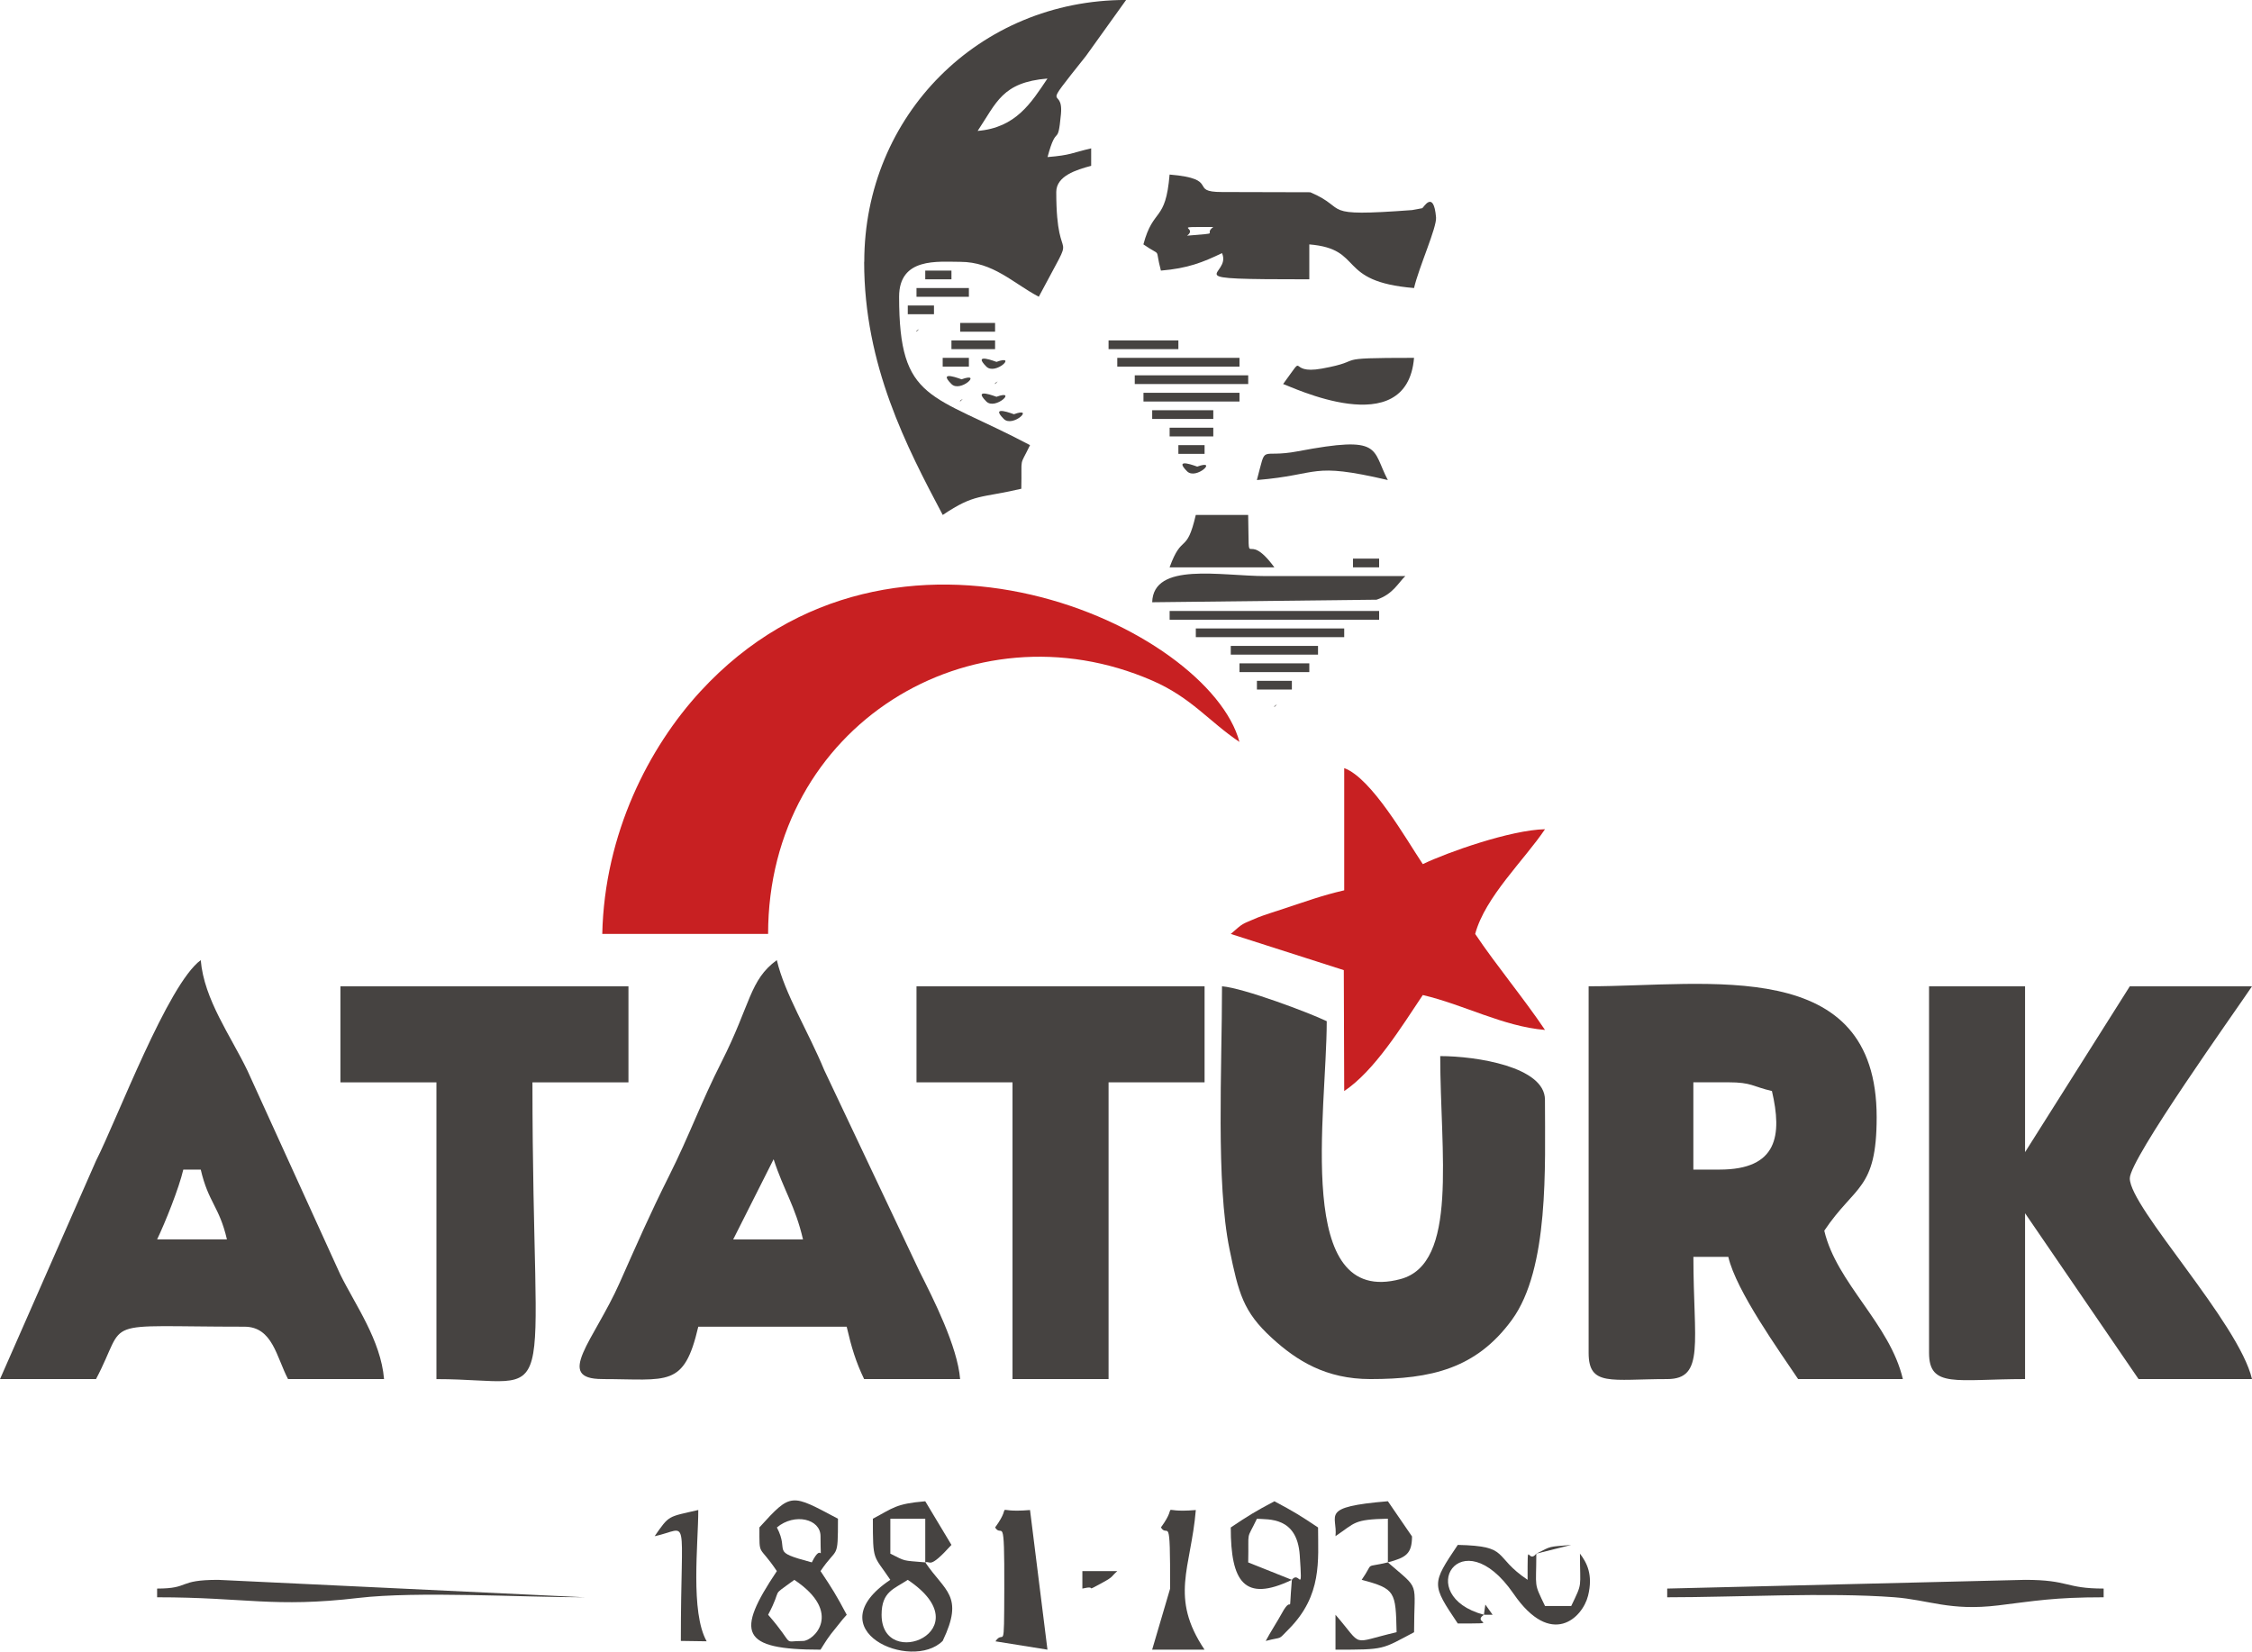 <?xml version="1.0" encoding="UTF-8"?>
<!DOCTYPE svg PUBLIC "-//W3C//DTD SVG 1.1//EN" "http://www.w3.org/Graphics/SVG/1.1/DTD/svg11.dtd">
<!-- Creator: CorelDRAW 2021 (64-Bit) -->
<svg xmlns="http://www.w3.org/2000/svg" xml:space="preserve" width="21.844mm" height="16.021mm" version="1.1" style="shape-rendering:geometricPrecision; text-rendering:geometricPrecision; image-rendering:optimizeQuality; fill-rule:evenodd; clip-rule:evenodd"
viewBox="0 0 591.54 433.85"
 xmlns:xlink="http://www.w3.org/1999/xlink"
 xmlns:xodm="http://www.corel.com/coreldraw/odm/2003">
 <defs>
  <style type="text/css">
   <![CDATA[
    .fil0 {fill:#464341}
    .fil1 {fill:#C82022}
   ]]>
  </style>
 </defs>
 <g id="Layer_x0020_1">
  <path class="fil0" d="M451.68 307.23l-6.88 0 0 -22.93 9.17 0c6.19,0 6.32,1.1 11.47,2.29 2.71,11.63 1.52,20.64 -13.76,20.64zm-34.39 48.15c0,8.91 5.88,6.88 20.64,6.88 9.98,0 6.88,-9.72 6.88,-32.1l9.17 0c2.09,8.99 13.39,24.7 18.34,32.1l27.51 0c-3.38,-14.5 -17.43,-25.21 -20.64,-38.98 8.08,-12.06 13.76,-10.62 13.76,-29.81 0,-42.62 -44.14,-34.39 -75.66,-34.39l0 96.3z"/>
  <path class="fil0" d="M506.71 355.38c0,9.36 7.19,6.88 25.22,6.88l0 -43.56 29.81 43.56 29.8 0c-3.44,-14.79 -32.1,-45.05 -32.1,-52.73 0,-5.13 27.64,-43.78 32.1,-50.44l-32.1 0 -27.51 43.56 0 -43.56 -25.22 0 0 96.3z"/>
  <path class="fil1" d="M158.2 245.33l43.56 0c0,-54.66 53.43,-87.23 100.93,-66.54 10.3,4.49 14.82,10.69 22.88,16.1 -8,-29.98 -90.65,-68.71 -141.63,-13.23 -13.41,14.59 -25.15,37.18 -25.74,63.68z"/>
  <path class="fil0" d="M359.97 362.26c15.91,0 27.78,-2.7 37.17,-15.56 9.82,-13.46 8.68,-40.27 8.68,-57.81 0,-8.65 -18.02,-11.47 -27.51,-11.47 0,25.39 4.85,54.48 -10.42,58.57 -28.17,7.56 -19.39,-43.78 -19.39,-67.74 -4.64,-2.23 -21.8,-8.7 -27.51,-9.17 0,21.65 -1.63,51.54 1.98,69.1 2.37,11.52 3.57,16.38 11.11,23.28 6.55,5.99 14.21,10.8 25.89,10.8z"/>
  <path class="fil0" d="M203.21 304.51c2.66,8.21 5.67,12.23 7.72,21.07l-18.34 0 10.62 -21.07zm-45.01 57.75c17.3,0 21.46,2.38 25.22,-13.76l38.98 0c1.29,5.56 2.4,9.2 4.58,13.76l25.22 0c-0.71,-8.6 -7.01,-21.02 -10.68,-28.3l-25.04 -52.92c-4.14,-10.04 -10.38,-20.03 -12.43,-28.84 -7.21,5.28 -6.81,11.53 -14.52,26.75 -5.39,10.63 -8.42,19.23 -13.73,29.83 -5.23,10.44 -8.41,17.8 -13.05,28.22 -6.75,15.16 -17.22,25.25 -4.55,25.25z"/>
  <path class="fil0" d="M48.15 307.23l4.58 0c2.04,8.75 4.84,9.59 6.88,18.34l-18.34 0c2.07,-4.32 5.72,-13.37 6.88,-18.34zm-48.15 55.03l25.22 0c8.61,-16.28 -0.19,-13.76 38.98,-13.76 7.42,0 8.43,8.02 11.46,13.76l25.22 0c-0.84,-10.18 -7.56,-19.5 -11.5,-27.48l-24.39 -53.56c-4.32,-9.01 -11.4,-18.65 -12.26,-29.01 -8.66,6.34 -21.88,41.58 -27.52,52.73l-25.21 57.33z"/>
  <path class="fil0" d="M89.42 284.31l25.22 0 0 77.96c33.25,0 25.22,12.16 25.22,-77.96l25.22 0 0 -25.22 -75.66 0 0 25.22z"/>
  <polygon class="fil0" points="240.74,284.31 265.96,284.31 265.96,362.26 291.19,362.26 291.19,284.31 316.41,284.31 316.41,259.09 240.74,259.09 "/>
  <path class="fil0" d="M256.8 34.39c4.99,-7.45 6.43,-12.77 18.34,-13.76 -4.29,6.4 -8.3,12.92 -18.34,13.76zm-29.81 34.39c0,27.21 11.16,48.58 20.64,66.49 8.49,-5.68 9.67,-4.32 20.64,-6.88 0.2,-9.01 -0.63,-5.38 2.29,-11.46 -26.04,-13.78 -34.39,-11.18 -34.39,-38.98 0,-10.4 10.17,-9.17 16.05,-9.17 8.66,0 13.85,5.58 20.64,9.17 10.88,-20.56 4.59,-5.65 4.59,-27.51 0,-4.22 5.26,-5.84 9.17,-6.88l0 -4.59c-5.23,1.22 -5.27,1.78 -11.46,2.29 2.47,-9.24 2.66,-2.2 3.52,-11.28 0.74,-7.98 -6.07,0.6 6.56,-15.26l10.56 -14.73c-38.58,0 -68.78,30.33 -68.78,68.78z"/>
  <path class="fil1" d="M353.09 233.87c-6.1,1.42 -9.85,2.86 -15.82,4.81 -0.77,0.25 -5.81,1.87 -6.85,2.32 -4.58,1.98 -3.62,1.28 -7.13,4.33l29.69 9.51 0.11 31.76c8.03,-5.38 15.09,-16.95 20.64,-25.22 10.8,2.52 21.08,8.25 32.1,9.17 -5.49,-8.2 -12.85,-17.02 -18.34,-25.22 2.59,-9.71 12.97,-19.49 18.34,-27.51 -9.07,0.2 -25.64,6.07 -32.1,9.17 -4.28,-6.39 -13.43,-22.61 -20.64,-25.22l0 32.1z"/>
  <path class="fil0" d="M311.82 61.91zm0 0zm0 0c3.07,-2.33 -4.82,-2.29 6.88,-2.29 -2.8,2.12 2.58,1.49 -6.88,2.29zm-11.47 2.29c5.07,3.52 2.85,0.37 4.59,6.88 7.03,-0.58 11.02,-2.17 16.05,-4.59 2.76,6.25 -13.86,6.88 22.93,6.88l0 -9.17c14.6,1.21 6.89,9.75 27.51,11.46 1.28,-5.5 6.01,-15.92 5.78,-18.57 -0.65,-7.47 -3.37,-2.4 -3.63,-2.4 -0.27,0.01 -0.97,0.22 -1.27,0.24 -0.32,0.02 -1.03,0.22 -1.38,0.25 -25.05,1.86 -16.32,-0.26 -26.76,-4.68l-23.19 -0.06c-8.97,0 -0.25,-3.46 -13.76,-4.59 -1.06,12.7 -4.25,8.51 -6.88,18.34z"/>
  <path class="fil0" d="M208.65 415c12.92,8.65 5.05,16.05 2.29,16.05 -5.82,0 -1.75,1.66 -9.17,-6.88 4.08,-7.7 0.19,-4.27 6.88,-9.17zm-4.59 -13.76c4.66,-3.89 11.47,-2.26 11.47,2.29 0,8.77 0.7,0.83 -2.29,6.88 -11.31,-3.02 -5.66,-2.49 -9.17,-9.17zm-4.58 0c0,7.97 -0.26,4.23 4.58,11.46 -10.85,16.2 -9.64,20.64 11.47,20.64 0.94,-1.41 1.11,-1.93 2.75,-4.13l3.06 -3.82c0.21,-0.25 0.72,-0.81 1.07,-1.22 -2.71,-5.11 -3.83,-6.91 -6.88,-11.47 4.45,-6.65 4.58,-2.64 4.58,-13.76 -12.36,-6.54 -12.22,-6.99 -20.64,2.29z"/>
  <path class="fil0" d="M437.93 417.29l0 2.29c18.28,0 42.03,-1.34 59.63,-0.01 9.16,0.69 14.61,3.68 27.33,2.14 9.65,-1.17 14.58,-2.13 27.68,-2.13l0 -2.29c-10.18,0 -8.98,-2.29 -20.64,-2.29l-94 2.29z"/>
  <path class="fil0" d="M302.65 158.2l58.94 -0.67c4.34,-1.45 5.68,-4.43 7.55,-6.2 -12.23,0 -24.46,0.02 -36.69,-0 -11.79,-0.02 -29.51,-3.79 -29.8,6.88z"/>
  <path class="fil0" d="M231.57 424.17c0,-6.13 3.31,-6.78 6.88,-9.17 19.89,13.32 -6.88,24.14 -6.88,9.17zm11.47 -13.76c-6.3,-0.54 -4.99,-0.22 -9.17,-2.29l0 -9.17 9.17 0 0 11.47zm0 0c1.44,-0.54 0.86,2.06 6.88,-4.59l-6.88 -11.46c-7.79,0.65 -8.39,1.75 -13.76,4.58 0,11.49 0.08,9.32 4.58,16.05 -19.73,13.22 5.58,24.22 13.76,16.05 5.74,-11.96 0.5,-13.04 -4.58,-20.64z"/>
  <path class="fil0" d="M261.38 401.24c1.9,2.99 2.48,-4.69 2.42,16.1 -0.06,17.92 -0.06,10.37 -2.32,13.81l13.66 2.19 -4.58 -36.68c-10.65,0.89 -4.01,-2.46 -9.17,4.58z"/>
  <path class="fil0" d="M339.34 415l-11.47 -4.58c0.2,-9.01 -0.63,-5.38 2.29,-11.47 3.04,0.25 10.56,-0.61 11.25,9.58 0.76,11.19 -0.01,3.74 -2.08,6.47zm0 0c-0.93,11.18 0.43,3.09 -2.65,8.81 -1,1.85 -3.09,5.09 -4.22,7.24 4.73,-1.26 2.95,0.03 6.06,-3.11 8.83,-8.89 7.69,-18.08 7.69,-26.7 -4.56,-3.05 -6.35,-4.17 -11.47,-6.88 -5.11,2.71 -6.9,3.82 -11.46,6.88 0,14.18 3.48,19.79 16.05,13.76z"/>
  <path class="fil0" d="M337.04 100.88c1.77,0.47 32.52,15.6 34.39,-6.88 -23.18,0 -11.74,0.57 -24.25,2.83 -9.4,1.7 -3.58,-4.91 -10.14,4.05z"/>
  <path class="fil0" d="M389.78 424.17c-18.73,-5 -6.07,-25.65 7.8,-5.51 9.9,14.39 18.13,6.32 19.57,0.48 1.36,-5.55 -0.35,-8.66 -2.14,-11.03 0,9.32 0.77,7.38 -2.29,13.76l-6.88 0c-3.06,-6.37 -2.29,-4.44 -2.29,-13.76 -2.33,3.07 -2.29,-4.82 -2.29,6.88 -9.33,-6.25 -4.42,-8.86 -18.34,-9.17 -6.91,10.31 -6.91,10.33 0,20.64 12.12,0 3.42,-0.02 6.88,-2.29z"/>
  <path class="fil0" d="M41.27 417.29l0 2.29c23.35,0 30.56,2.79 52.9,0.17 15.45,-1.81 42.74,-0.17 59.45,-0.17l-96.3 -4.58c-10.92,0 -7.21,2.29 -16.05,2.29z"/>
  <path class="fil0" d="M307.23 149.03l27.51 0c-7.86,-10.73 -6.52,2.44 -6.88,-13.76l-13.76 0c-2.46,10.56 -3.56,4.6 -6.88,13.76z"/>
  <path class="fil0" d="M304.94 401.24c1.9,2.99 2.48,-4.69 2.41,16.1l-4.71 16 13.76 0c-9.25,-13.81 -3.57,-21.37 -2.29,-36.68 -10.65,0.89 -4.01,-2.46 -9.17,4.58z"/>
  <path class="fil0" d="M330.16 126.1c16.94,-1.41 13.72,-4.81 34.39,0 -4.33,-8.19 -1.23,-11.81 -23.61,-7.56 -10.34,1.97 -8.14,-2.36 -10.79,7.56z"/>
  <path class="fil0" d="M364.56 410.41c-6.54,1.57 -3.45,-0.35 -6.88,4.58 8.89,2.37 8.93,3.1 9.17,13.76 -12.45,2.9 -8.54,4.06 -16.05,-4.58l0 9.17c13.11,0 12.02,-0.03 20.64,-4.58 0,-13.81 1.81,-10.79 -6.88,-18.34z"/>
  <path class="fil0" d="M171.96 403.53c9.36,-1.98 6.88,-6.96 6.88,27.51l6.78 0.1c-4.32,-7.67 -2.2,-25.57 -2.2,-34.49 -8.05,1.87 -7.56,1.26 -11.46,6.88z"/>
  <path class="fil0" d="M364.56 410.41c4.81,-1.28 6.31,-2.27 6.34,-6.81l-6.34 -9.25c-18.13,1.51 -13.15,3.6 -13.76,9.17 5.27,-3.53 4.61,-4.38 13.76,-4.59l0 11.47z"/>
  <polygon class="fil0" points="307.23,162.79 362.26,162.79 362.26,160.49 307.23,160.49 "/>
  <polygon class="fil0" points="314.11,167.37 353.09,167.37 353.09,165.08 314.11,165.08 "/>
  <polygon class="fil0" points="293.48,96.3 325.58,96.3 325.58,94 293.48,94 "/>
  <polygon class="fil0" points="298.07,100.88 327.87,100.88 327.87,98.59 298.07,98.59 "/>
  <polygon class="fil0" points="300.36,105.47 325.58,105.47 325.58,103.18 300.36,103.18 "/>
  <polygon class="fil0" points="323.29,171.96 346.21,171.96 346.21,169.67 323.29,169.67 "/>
  <polygon class="fil0" points="325.58,176.55 343.92,176.55 343.92,174.25 325.58,174.25 "/>
  <polygon class="fil0" points="291.19,91.71 309.53,91.71 309.53,89.42 291.19,89.42 "/>
  <polygon class="fil0" points="302.65,110.05 318.7,110.05 318.7,107.76 302.65,107.76 "/>
  <polygon class="fil0" points="240.74,77.96 254.5,77.96 254.5,75.66 240.74,75.66 "/>
  <path class="fil0" d="M284.31 417.29c4.39,-1.02 -0.04,1.33 5.31,-1.57 2.96,-1.6 2.2,-1.56 3.86,-3.01l-9.17 0 0 4.59z"/>
  <polygon class="fil0" points="307.23,114.64 318.7,114.64 318.7,112.35 307.23,112.35 "/>
  <polygon class="fil0" points="249.92,91.71 261.38,91.71 261.38,89.42 249.92,89.42 "/>
  <polygon class="fil0" points="330.16,181.13 339.34,181.13 339.34,178.84 330.16,178.84 "/>
  <polygon class="fil0" points="252.21,87.13 261.38,87.13 261.38,84.83 252.21,84.83 "/>
  <polygon class="fil0" points="355.39,149.03 362.26,149.03 362.26,146.74 355.39,146.74 "/>
  <polygon class="fil0" points="247.62,96.3 254.5,96.3 254.5,94 247.62,94 "/>
  <polygon class="fil0" points="238.45,82.54 245.33,82.54 245.33,80.25 238.45,80.25 "/>
  <polygon class="fil0" points="243.04,73.37 249.92,73.37 249.92,71.08 243.04,71.08 "/>
  <polygon class="fil0" points="309.53,119.22 316.41,119.22 316.41,116.93 309.53,116.93 "/>
  <path class="fil0" d="M259.09 105.47c2.36,2.35 8.29,-3.3 2.66,-1.24 -0.05,0.02 -6.51,-2.61 -2.66,1.24z"/>
  <path class="fil0" d="M249.92 100.88c2.35,2.36 8.29,-3.3 2.66,-1.24 -0.06,0.02 -6.51,-2.61 -2.66,1.24z"/>
  <path class="fil0" d="M259.09 96.3c2.36,2.35 8.29,-3.3 2.66,-1.24 -0.05,0.02 -6.51,-2.61 -2.66,1.24z"/>
  <path class="fil0" d="M311.82 123.81c2.35,2.35 8.29,-3.3 2.66,-1.24 -0.06,0.02 -6.51,-2.61 -2.66,1.24z"/>
  <path class="fil0" d="M263.67 110.05c2.35,2.35 8.29,-3.3 2.66,-1.24 -0.06,0.02 -6.51,-2.61 -2.66,1.24z"/>
  <path class="fil0" d="M403.54 408.12c4.19,-2.08 2.87,-1.75 9.17,-2.29l-9.17 2.29z"/>
  <polygon class="fil0" points="389.78,424.17 392.07,424.17 390.16,421.49 "/>
  <path class="fil0" d="M252.21 105.47l0.69 -0.69c-0.05,0.05 -0.91,0.45 -0.69,0.69z"/> 
  <path class="fil0" d="M261.38 100.88l0.69 -0.68c-0.05,0.04 -0.91,0.45 -0.69,0.68z"/>
  <path class="fil0" d="M240.74 87.13l0.69 -0.68c-0.05,0.04 -0.91,0.45 -0.69,0.68z"/>
  <path class="fil0" d="M334.75 185.72l0.69 -0.69c-0.05,0.05 -0.91,0.46 -0.69,0.69z"/>
  <polygon class="fil0" points="415,408.12 412.7,405.82 "/>
  <polygon class="fil0" points="261.38,401.24 256.45,402.5 "/>
  <polygon class="fil0" points="304.94,401.24 300.01,402.5 "/>
  <polygon class="fil0" points="332.46,431.05 327.53,432.31 "/>
 </g>
</svg>
